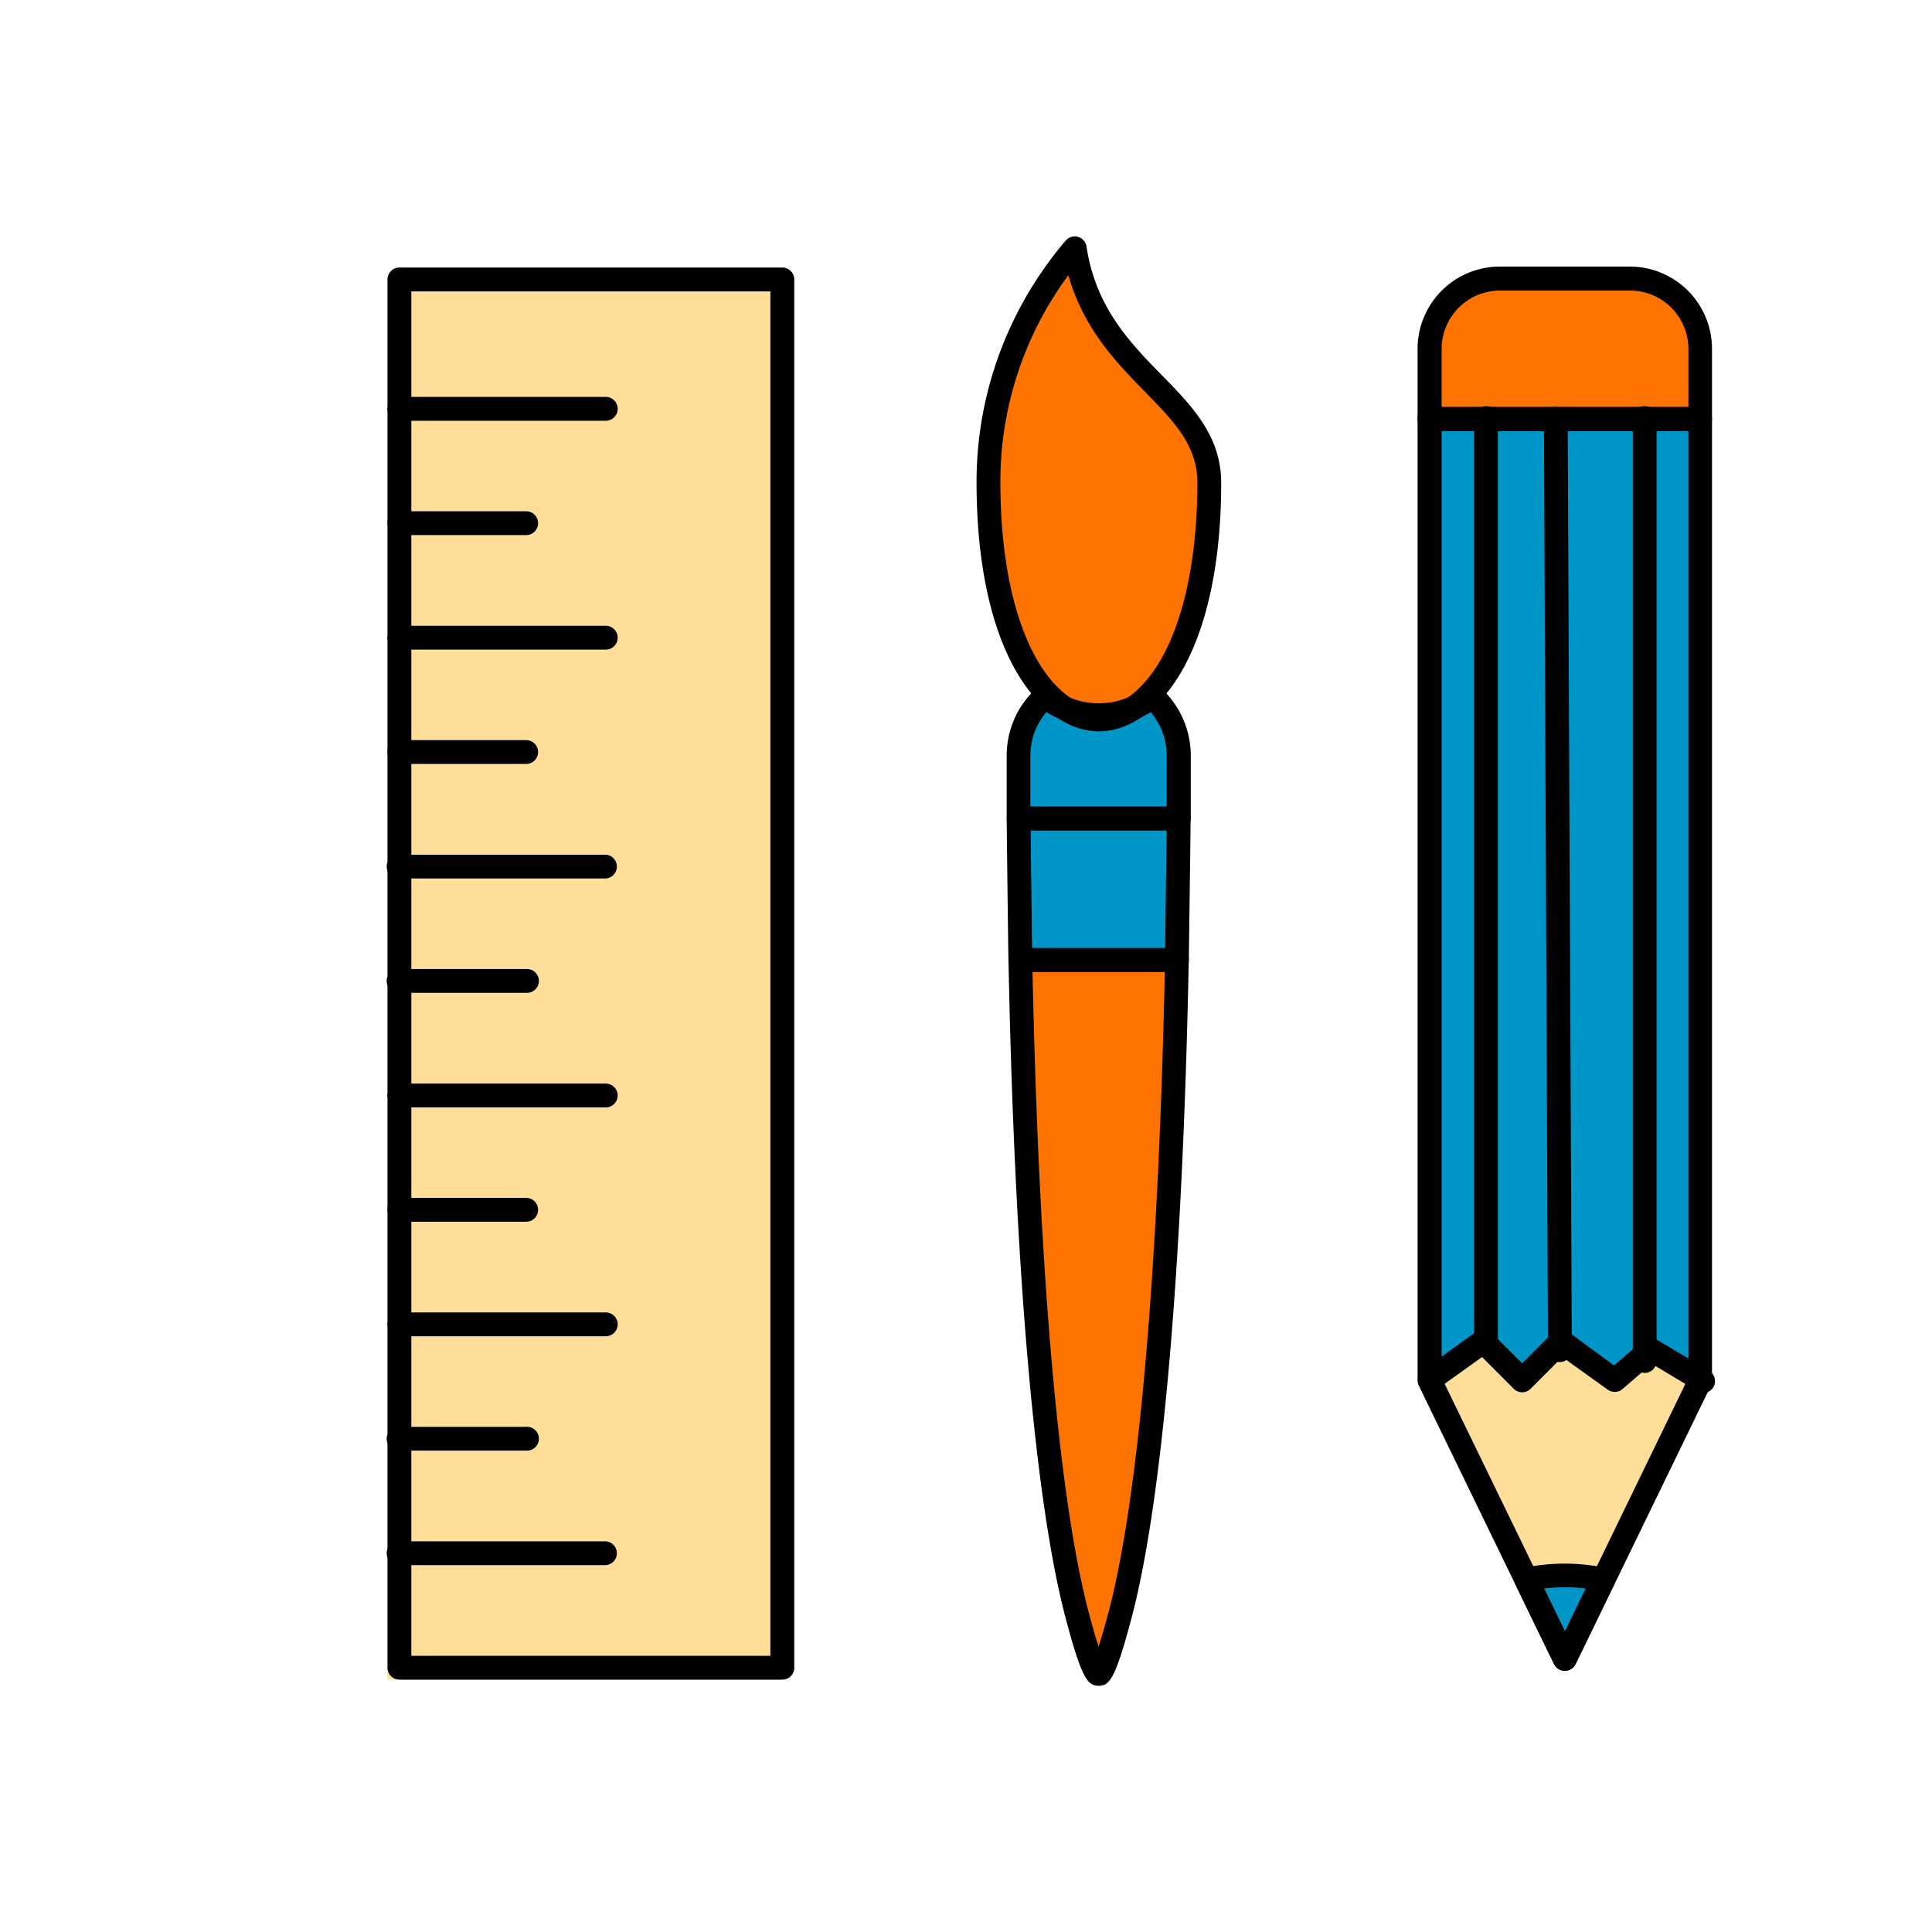 <svg xmlns="http://www.w3.org/2000/svg" viewBox="0 0 355.14 355.14"><defs><style>.cls-1{fill:#ffde9a;}.cls-2{fill:#ff7400;}.cls-3{fill:#0096c8;}</style></defs><g id="Layer_1" data-name="Layer 1"><rect class="cls-1" x="71.23" y="51.37" width="72.54" height="257.38"/><path class="cls-2" d="M187.69,175.29l29,1s-2.8,108.58-14.5,129.78C192.75,282.19,187.69,175.29,187.69,175.29Z"/><polygon class="cls-3" points="215.58 175.29 187.69 175.29 187.69 135.05 192.34 128.45 199.98 132.5 211.53 127.55 216.68 136.05 215.58 175.29"/><path class="cls-2" d="M196.53,47.77s5.7,13.95,12.45,19.95,16.05,8.62,13.2,30-8.7,29-12.56,30.66-16.31,4.81-20.17-2.5-10.31-30-8.36-40.61,5.1-24,9.3-28.64A39.92,39.92,0,0,0,196.53,47.77Z"/><polygon class="cls-3" points="262.67 77.34 312.76 77.34 312.76 252.37 303.69 248.43 297.24 252.37 287.19 247.38 278.87 253.15 272.27 247.23 262.67 253.15 262.67 77.34"/><path class="cls-3" d="M281.07,290h13.84s-7.09,14.7-6.92,14.5S281.07,290,281.07,290Z"/><polygon class="cls-1" points="311.66 254.28 294.36 289.47 280.57 290.02 263.37 254.28 271.3 248.52 278.87 253.15 287.51 246.78 296.36 253.68 302.32 248.48 311.66 254.28"/><path class="cls-2" d="M312.76,77.34l-49.34-.63V61s.15-7.95,10.5-9,27.59,0,27.59,0,10.35.75,10.65,12.15S312.76,77.34,312.76,77.34Z"/><path d="M143.77,308.75H73.42a2.19,2.19,0,0,1-2.19-2.19V51.37a2.19,2.19,0,0,1,2.19-2.19h70.35A2.19,2.19,0,0,1,146,51.37V306.56A2.19,2.19,0,0,1,143.77,308.75Zm-68.16-4.38h66V53.56h-66Z"/><path d="M111.35,77.34H73.42a2.19,2.19,0,1,1,0-4.38h37.93a2.19,2.19,0,0,1,0,4.38Z"/><path d="M96.72,98.36H73.42a2.19,2.19,0,0,1,0-4.38h23.3a2.19,2.19,0,0,1,0,4.38Z"/><path d="M111.35,119.41H73.42a2.19,2.19,0,1,1,0-4.38h37.93a2.19,2.19,0,0,1,0,4.38Z"/><path d="M96.72,140.43H73.42a2.19,2.19,0,0,1,0-4.38h23.3a2.19,2.19,0,0,1,0,4.38Z"/><path d="M111.35,161.48H73.42a2.19,2.19,0,1,1,0-4.37h37.93a2.19,2.19,0,0,1,0,4.37Z"/><path d="M96.72,182.5H73.42a2.19,2.19,0,1,1,0-4.37h23.3a2.19,2.19,0,1,1,0,4.37Z"/><path d="M111.35,203.56H73.42a2.19,2.19,0,0,1,0-4.38h37.93a2.19,2.19,0,0,1,0,4.38Z"/><path d="M96.72,224.58H73.42a2.19,2.19,0,1,1,0-4.38h23.3a2.19,2.19,0,1,1,0,4.38Z"/><path d="M111.35,245.63H73.42a2.19,2.19,0,0,1,0-4.38h37.93a2.19,2.19,0,0,1,0,4.38Z"/><path d="M96.72,266.65H73.42a2.19,2.19,0,1,1,0-4.37h23.3a2.19,2.19,0,1,1,0,4.37Z"/><path d="M111.35,287.7H73.42a2.19,2.19,0,1,1,0-4.37h37.93a2.19,2.19,0,0,1,0,4.37Z"/><path d="M202,134.43c-3.66,0-7.28-1.68-10.48-4.85a.92.92,0,0,1-.26-.22c-7.57-7.66-11.75-22.11-11.75-40.68A68.05,68.05,0,0,1,185.79,60a68.87,68.87,0,0,1,10.1-15.77,2.19,2.19,0,0,1,3.83,1.09c1.71,11.24,8,17.7,14.14,23.94,5.22,5.36,10.62,10.89,10.62,19.46,0,18.64-4.21,33.11-11.85,40.75-.08.11-.21.22-.3.32C209.17,132.81,205.6,134.43,202,134.43Zm-7.68-8.2.31.28c4.59,4.54,9.87,4.65,14.54.2a3.6,3.6,0,0,1,.48-.48c6.6-6.61,10.45-20.33,10.45-37.55,0-6.79-4.34-11.24-9.37-16.4-5.47-5.59-11.57-11.83-14.34-21.69a63.8,63.8,0,0,0-12.5,38.09C183.89,105.8,187.69,119.47,194.32,126.23Z"/><path d="M187.24,152.66a2.19,2.19,0,0,1-2.19-2.18l0-11.56a16.75,16.75,0,0,1,2.11-8.17,17.63,17.63,0,0,1,3.4-4.3,2.19,2.19,0,0,1,2.77-.16,14,14,0,0,0,17.28,0,2.17,2.17,0,0,1,2.79.16,18.19,18.19,0,0,1,3.38,4.29,16.94,16.94,0,0,1,2.11,8.14q0,5.88,0,11.57a2.19,2.19,0,0,1-2.18,2.18l-29.43,0Zm5.1-21.77a13.13,13.13,0,0,0-1.38,2,12.41,12.41,0,0,0-1.56,6l0,9.37,25.06,0c0-3.07,0-6.2,0-9.36a12.49,12.49,0,0,0-1.55-6,13.73,13.73,0,0,0-1.37-2A18.34,18.34,0,0,1,192.34,130.89Z"/><path d="M216.34,178.65H187.56a2.2,2.2,0,0,1-2.19-2.16c-.06-3.62-.29-22.28-.32-26a2.27,2.27,0,0,1,.63-1.56,2.2,2.2,0,0,1,1.55-.64l29.43,0h0a2.19,2.19,0,0,1,1.56.65,2.15,2.15,0,0,1,.63,1.56c0,2.55-.14,12.08-.23,19l-.09,7A2.2,2.2,0,0,1,216.34,178.65Zm-26.62-4.38h24.46l.06-4.85c.07-5.58.17-12.84.22-16.78l-25,0C189.5,157.91,189.64,169.08,189.72,174.27Z"/><path d="M201.94,309.88h-.11c-1.89-.1-3-1.3-5.93-12.38-5.67-21.41-9.41-64.38-10.52-121a2.17,2.17,0,0,1,2.18-2.23h28.78a2.17,2.17,0,0,1,2.18,2.23c-1.12,56.61-4.86,99.58-10.54,121C205,308.76,203.9,309.88,201.94,309.88ZM189.8,178.65c1.16,55.17,4.82,96.93,10.33,117.74.75,2.84,1.34,4.86,1.81,6.29.46-1.43,1.06-3.45,1.82-6.3,5.51-20.82,9.18-62.57,10.35-117.73Z"/><path d="M287.66,307.12a2.2,2.2,0,0,1-2-1.23L260.8,254.7a2.29,2.29,0,0,1-.22-1V77a2.19,2.19,0,0,1,2.19-2.19h49.74A2.19,2.19,0,0,1,314.7,77V253.74a2.14,2.14,0,0,1-.22,1l-24.85,51.19A2.2,2.2,0,0,1,287.66,307.12ZM265,253.24l22.7,46.69,22.66-46.69v-174H265Z"/><path d="M287.66,307.12a2.2,2.2,0,0,1-2-1.23l-7.08-14.58a2.16,2.16,0,0,1,0-1.92,2.18,2.18,0,0,1,1.51-1.18,36.44,36.44,0,0,1,15.07,0,2.2,2.2,0,0,1,1.51,3.1l-7.07,14.58a2.2,2.2,0,0,1-2,1.23ZM283.82,292l3.83,7.9,3.83-7.9A31.66,31.66,0,0,0,283.82,292Z"/><path d="M313.07,256a2.17,2.17,0,0,1-1.11-.31l-8.33-5-5.38,4.64a2.2,2.2,0,0,1-2.71.12l-8.36-6-5.83,5.84a2.17,2.17,0,0,1-1.54.64h0a2.18,2.18,0,0,1-1.55-.64l-5.83-5.84-8.38,6a2.19,2.19,0,0,1-2.56-3.55l9.89-7.13a2.2,2.2,0,0,1,2.83.23l5.6,5.6,5.58-5.6a2.19,2.19,0,0,1,2.83-.23L296.7,251l5.26-4.55a2.2,2.2,0,0,1,2.55-.22l9.68,5.76a2.19,2.19,0,0,1-1.12,4.07Z"/><path d="M273.16,249.55a2.19,2.19,0,0,1-2.19-2.19V77a2.19,2.19,0,1,1,4.37,0V247.36A2.18,2.18,0,0,1,273.16,249.55Z"/><path d="M286.74,250.38a2.18,2.18,0,0,1-2.19-2.18L283.8,77a2.19,2.19,0,0,1,2.18-2.2h0A2.18,2.18,0,0,1,288.17,77l.76,171.17a2.2,2.2,0,0,1-2.18,2.2Z"/><path d="M302.32,252.37a2.19,2.19,0,0,1-2.18-2.19V77a2.19,2.19,0,1,1,4.37,0V250.18A2.19,2.19,0,0,1,302.32,252.37Z"/><path d="M312.51,79.21H262.77A2.19,2.19,0,0,1,260.58,77V64.14A15.13,15.13,0,0,1,275.69,49h23.92A15.12,15.12,0,0,1,314.7,64.14V77A2.19,2.19,0,0,1,312.51,79.21ZM265,74.83h45.36V64.14a10.73,10.73,0,0,0-10.71-10.73H275.69A10.74,10.74,0,0,0,265,64.14Z"/></g></svg>